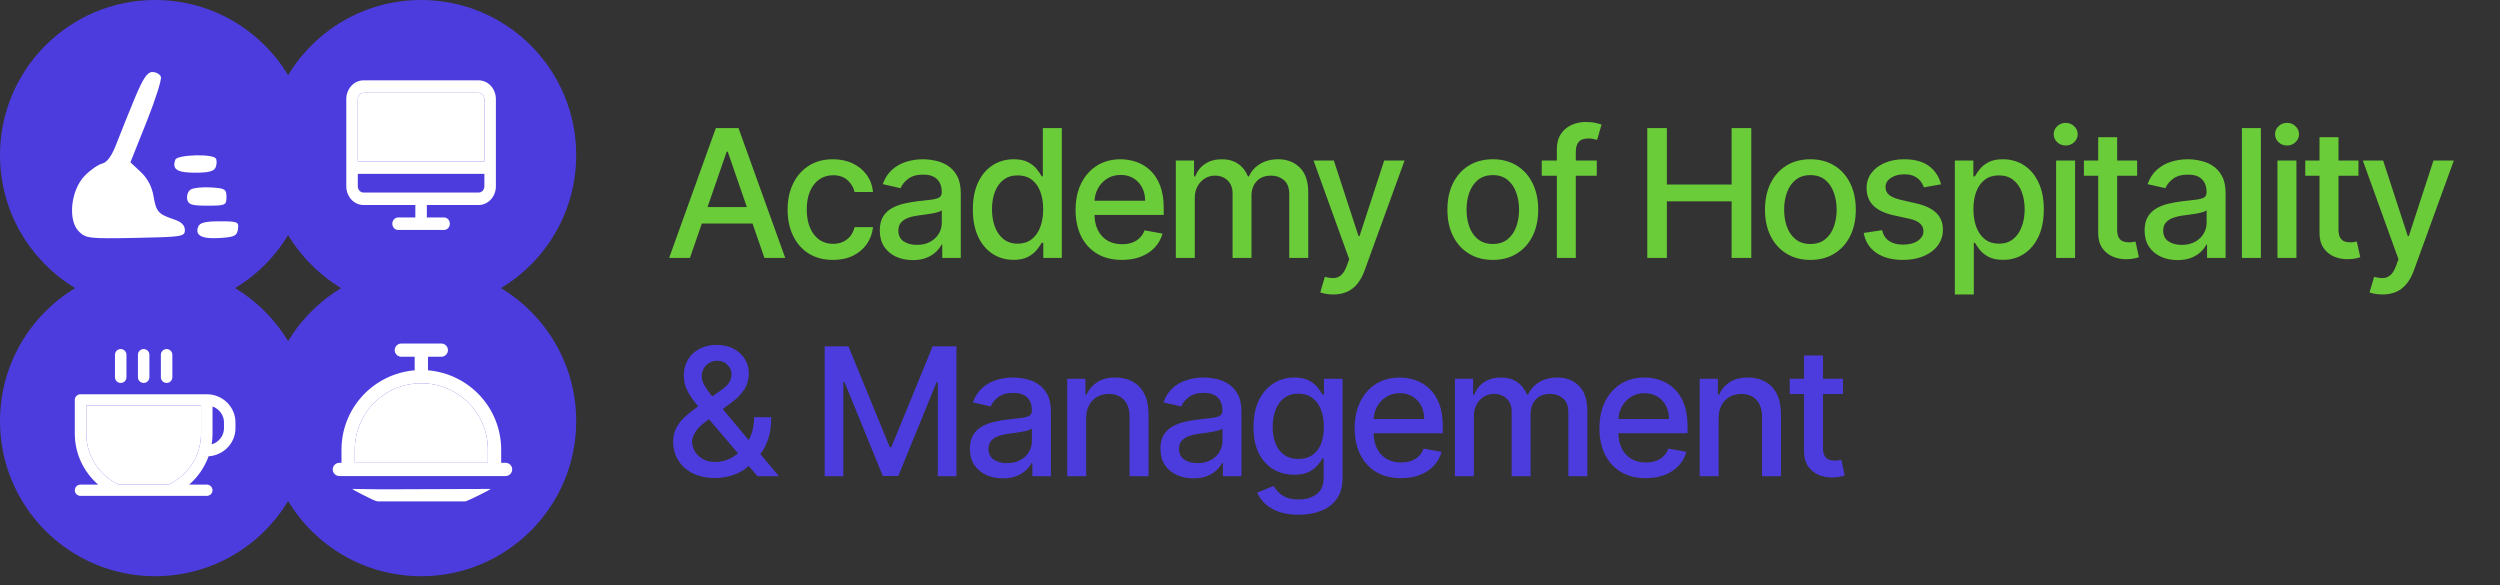 <svg width="252" height="59" viewBox="0 0 252 59" fill="none" xmlns="http://www.w3.org/2000/svg">
<rect x="0" y="0" width="252" height="59" fill="#333333" stroke="none"/>
<circle cx="42.445" cy="42.446" r="15.638" fill="#4C3CDE"/>
<path d="M34.209 47.986H50.96C51.138 47.986 51.309 47.916 51.434 47.79C51.56 47.665 51.631 47.495 51.631 47.318C51.631 47.141 51.56 46.971 51.434 46.846C51.309 46.72 51.138 46.65 50.96 46.65H50.519V45.314C50.516 43.305 49.757 41.369 48.391 39.89C47.025 38.411 45.151 37.496 43.141 37.327V35.962H44.482C44.66 35.962 44.831 35.892 44.956 35.767C45.082 35.642 45.153 35.472 45.153 35.294C45.153 35.117 45.082 34.947 44.956 34.822C44.831 34.697 44.66 34.627 44.482 34.627H40.458C40.28 34.627 40.109 34.697 39.984 34.822C39.858 34.947 39.787 35.117 39.787 35.294C39.787 35.472 39.858 35.642 39.984 35.767C40.109 35.892 40.28 35.962 40.458 35.962H41.799V37.327C39.789 37.496 37.916 38.411 36.55 39.89C35.183 41.369 34.424 43.305 34.422 45.314V46.65H34.209C34.031 46.65 33.861 46.72 33.735 46.846C33.609 46.971 33.538 47.141 33.538 47.318C33.538 47.495 33.609 47.665 33.735 47.79C33.861 47.916 34.031 47.986 34.209 47.986ZM35.763 45.314C35.763 43.542 36.47 41.843 37.727 40.591C38.985 39.338 40.691 38.634 42.47 38.634C44.249 38.634 45.955 39.338 47.213 40.591C48.471 41.843 49.177 43.542 49.177 45.314V46.65H35.763V45.314ZM49.467 49.284C49.341 49.409 47.069 50.543 46.892 50.543H38.245C38.067 50.543 38.004 50.543 37.857 50.486C37.775 50.453 37.443 50.314 37.214 50.2C36.985 50.085 35.611 49.398 35.497 49.284C35.666 49.284 38.154 49.322 38.331 49.322L49.467 49.284Z" fill="white"/>
<path d="M35.763 45.314C35.763 43.542 36.47 41.843 37.727 40.591C38.985 39.338 40.691 38.634 42.47 38.634C44.249 38.634 45.955 39.338 47.213 40.591C48.471 41.843 49.177 43.542 49.177 45.314V46.65H35.763V45.314Z" fill="white"/>
<circle cx="42.445" cy="15.638" r="15.638" fill="#4C3CDE"/>
<path d="M48.245 8.099H36.646C36.184 8.099 35.742 8.298 35.416 8.651C35.089 9.005 34.906 9.484 34.906 9.984V18.78C34.906 19.28 35.089 19.76 35.416 20.113C35.742 20.467 36.184 20.665 36.646 20.665H41.866V21.922H40.126C39.972 21.922 39.824 21.988 39.716 22.106C39.607 22.224 39.546 22.383 39.546 22.55C39.546 22.717 39.607 22.877 39.716 22.994C39.824 23.112 39.972 23.178 40.126 23.178H44.766C44.919 23.178 45.067 23.112 45.176 22.994C45.284 22.877 45.345 22.717 45.345 22.55C45.345 22.383 45.284 22.224 45.176 22.106C45.067 21.988 44.919 21.922 44.766 21.922H43.026V20.665H48.245C48.707 20.665 49.149 20.467 49.476 20.113C49.802 19.76 49.985 19.28 49.985 18.78V9.984C49.985 9.484 49.802 9.005 49.476 8.651C49.149 8.298 48.707 8.099 48.245 8.099ZM36.646 9.356H48.245C48.399 9.356 48.547 9.422 48.655 9.54C48.764 9.658 48.825 9.817 48.825 9.984V16.267H36.066V9.984C36.066 9.817 36.127 9.658 36.236 9.54C36.345 9.422 36.492 9.356 36.646 9.356ZM48.245 19.409H36.646C36.492 19.409 36.345 19.342 36.236 19.224C36.127 19.107 36.066 18.947 36.066 18.78V17.524H48.825V18.78C48.825 18.947 48.764 19.107 48.655 19.224C48.547 19.342 48.399 19.409 48.245 19.409Z" fill="white"/>
<path d="M36.646 9.356H48.245C48.399 9.356 48.547 9.422 48.655 9.54C48.764 9.658 48.825 9.817 48.825 9.984V16.267H36.066V9.984C36.066 9.817 36.127 9.658 36.236 9.54C36.345 9.422 36.492 9.356 36.646 9.356Z" fill="white"/>
<circle cx="15.638" cy="15.638" r="15.638" fill="#4C3CDE"/>
<path fill-rule="evenodd" clip-rule="evenodd" d="M13.568 9.939C12.956 11.412 12.138 13.446 11.75 14.46C11.266 15.728 10.81 16.362 10.288 16.493C9.871 16.598 9.075 17.158 8.52 17.738C7.129 19.193 6.82 22.2 7.946 23.327C8.651 24.033 8.983 24.071 13.664 23.98C18.369 23.888 18.635 23.845 18.635 23.183C18.635 22.716 18.285 22.366 17.586 22.133C15.95 21.587 15.742 21.355 15.477 19.782C15.313 18.811 14.873 17.976 14.186 17.334L13.145 16.36L14.773 12.287C15.668 10.046 16.318 7.999 16.218 7.737C16.118 7.475 15.731 7.261 15.358 7.261C14.844 7.261 14.413 7.906 13.568 9.939ZM17.675 16.097C17.319 17.067 17.84 17.409 19.674 17.409C21.048 17.409 21.585 17.265 21.743 16.853C21.861 16.547 21.868 16.153 21.76 15.978C21.454 15.481 17.863 15.586 17.675 16.097ZM19.212 19.109C18.953 19.279 18.797 19.714 18.867 20.076C18.973 20.624 19.312 20.733 20.911 20.733C22.723 20.733 22.828 20.685 22.828 19.859C22.828 19.068 22.676 18.975 21.256 18.892C20.391 18.842 19.471 18.94 19.212 19.109ZM19.975 22.856C19.636 23.742 20.342 24.107 22.168 23.991C23.634 23.898 23.892 23.771 23.988 23.095C24.092 22.359 23.972 22.308 22.142 22.308C20.688 22.308 20.131 22.449 19.975 22.856Z" fill="white"/>
<circle cx="15.638" cy="42.445" r="15.638" fill="#4C3CDE"/>
<path d="M11.589 38.031V35.754C11.589 35.603 11.65 35.459 11.758 35.352C11.867 35.245 12.014 35.185 12.167 35.185C12.321 35.185 12.468 35.245 12.576 35.352C12.685 35.459 12.746 35.603 12.746 35.754V38.031C12.746 38.182 12.685 38.327 12.576 38.434C12.468 38.541 12.321 38.601 12.167 38.601C12.014 38.601 11.867 38.541 11.758 38.434C11.65 38.327 11.589 38.182 11.589 38.031ZM14.481 38.601C14.634 38.601 14.781 38.541 14.89 38.434C14.998 38.327 15.059 38.182 15.059 38.031V35.754C15.059 35.603 14.998 35.459 14.89 35.352C14.781 35.245 14.634 35.185 14.481 35.185C14.328 35.185 14.181 35.245 14.072 35.352C13.963 35.459 13.903 35.603 13.903 35.754V38.031C13.903 38.182 13.963 38.327 14.072 38.434C14.181 38.541 14.328 38.601 14.481 38.601ZM16.795 38.601C16.948 38.601 17.095 38.541 17.204 38.434C17.312 38.327 17.373 38.182 17.373 38.031V35.754C17.373 35.603 17.312 35.459 17.204 35.352C17.095 35.245 16.948 35.185 16.795 35.185C16.641 35.185 16.494 35.245 16.386 35.352C16.277 35.459 16.216 35.603 16.216 35.754V38.031C16.216 38.182 16.277 38.327 16.386 38.434C16.494 38.541 16.641 38.601 16.795 38.601ZM23.736 42.585V43.154C23.736 43.878 23.455 44.575 22.951 45.103C22.447 45.63 21.758 45.949 21.024 45.994C20.629 47.092 19.957 48.074 19.072 48.847H20.844C20.997 48.847 21.144 48.907 21.253 49.013C21.361 49.12 21.422 49.265 21.422 49.416C21.422 49.567 21.361 49.712 21.253 49.818C21.144 49.925 20.997 49.985 20.844 49.985H8.118C7.965 49.985 7.818 49.925 7.709 49.818C7.601 49.712 7.54 49.567 7.54 49.416C7.54 49.265 7.601 49.12 7.709 49.013C7.818 48.907 7.965 48.847 8.118 48.847H9.893C9.155 48.205 8.563 47.417 8.158 46.534C7.752 45.651 7.542 44.693 7.54 43.724V40.308C7.54 40.157 7.601 40.013 7.709 39.906C7.818 39.799 7.965 39.739 8.118 39.739H20.844C21.611 39.739 22.346 40.039 22.889 40.573C23.431 41.106 23.736 41.83 23.736 42.585ZM20.265 40.877H8.697V43.724C8.699 44.792 9.006 45.839 9.583 46.745C10.159 47.65 10.983 48.379 11.959 48.847H17.003C17.979 48.379 18.803 47.65 19.38 46.745C19.956 45.839 20.263 44.792 20.265 43.724V40.877ZM22.579 42.585C22.579 42.232 22.468 41.888 22.261 41.6C22.053 41.311 21.761 41.093 21.422 40.976V43.724C21.422 44.081 21.393 44.438 21.335 44.791C21.694 44.687 22.009 44.471 22.233 44.176C22.458 43.881 22.579 43.523 22.579 43.154V42.585Z" fill="white"/>
<path d="M20.265 40.877H8.697V43.724C8.699 44.792 9.006 45.839 9.583 46.745C10.159 47.65 10.983 48.379 11.959 48.847H17.003C17.979 48.379 18.803 47.65 19.38 46.745C19.956 45.839 20.263 44.792 20.265 43.724V40.877Z" fill="white"/>
<path d="M69.544 26H67.447L72.158 12.909H74.44L79.151 26H77.055L73.354 15.287H73.251L69.544 26ZM69.896 20.874H76.697V22.535H69.896V20.874ZM83.966 26.198C83.016 26.198 82.197 25.983 81.511 25.553C80.829 25.118 80.305 24.519 79.939 23.756C79.572 22.994 79.389 22.12 79.389 21.136C79.389 20.139 79.577 19.259 79.952 18.496C80.327 17.729 80.855 17.13 81.537 16.7C82.219 16.269 83.022 16.054 83.947 16.054C84.692 16.054 85.357 16.192 85.941 16.47C86.525 16.742 86.996 17.126 87.354 17.62C87.716 18.114 87.931 18.692 87.999 19.352H86.139C86.037 18.892 85.802 18.496 85.436 18.163C85.074 17.831 84.588 17.665 83.979 17.665C83.446 17.665 82.979 17.805 82.579 18.087C82.182 18.364 81.873 18.76 81.652 19.276C81.43 19.787 81.32 20.392 81.32 21.091C81.32 21.807 81.428 22.425 81.645 22.945C81.863 23.465 82.17 23.867 82.566 24.153C82.966 24.438 83.437 24.581 83.979 24.581C84.341 24.581 84.669 24.515 84.963 24.383C85.261 24.246 85.51 24.053 85.711 23.801C85.915 23.55 86.058 23.247 86.139 22.893H87.999C87.931 23.528 87.724 24.095 87.379 24.594C87.034 25.092 86.572 25.484 85.992 25.77C85.417 26.055 84.741 26.198 83.966 26.198ZM92 26.217C91.378 26.217 90.816 26.102 90.313 25.872C89.81 25.638 89.412 25.299 89.117 24.856C88.828 24.413 88.683 23.869 88.683 23.226C88.683 22.672 88.789 22.216 89.002 21.858C89.215 21.5 89.503 21.217 89.865 21.008C90.228 20.799 90.632 20.641 91.08 20.535C91.527 20.428 91.983 20.347 92.448 20.292C93.036 20.224 93.513 20.168 93.879 20.126C94.246 20.079 94.512 20.004 94.678 19.902C94.845 19.8 94.928 19.634 94.928 19.403V19.359C94.928 18.8 94.77 18.368 94.455 18.061C94.144 17.754 93.679 17.601 93.061 17.601C92.418 17.601 91.911 17.744 91.54 18.029C91.174 18.31 90.92 18.624 90.779 18.969L88.983 18.56C89.196 17.963 89.507 17.482 89.916 17.115C90.33 16.744 90.805 16.476 91.342 16.31C91.879 16.139 92.443 16.054 93.036 16.054C93.428 16.054 93.843 16.101 94.282 16.195C94.725 16.284 95.139 16.45 95.522 16.693C95.91 16.936 96.228 17.283 96.475 17.735C96.722 18.183 96.845 18.764 96.845 19.48V26H94.979V24.658H94.902C94.779 24.905 94.593 25.148 94.346 25.386C94.099 25.625 93.781 25.823 93.394 25.981C93.006 26.139 92.541 26.217 92 26.217ZM92.416 24.683C92.944 24.683 93.396 24.579 93.771 24.37C94.15 24.161 94.438 23.889 94.634 23.552C94.834 23.211 94.934 22.847 94.934 22.459V21.193C94.866 21.261 94.734 21.325 94.538 21.385C94.346 21.44 94.127 21.489 93.879 21.532C93.632 21.57 93.392 21.607 93.157 21.641C92.923 21.671 92.727 21.696 92.569 21.717C92.198 21.764 91.86 21.843 91.553 21.954C91.25 22.065 91.007 22.224 90.824 22.433C90.645 22.638 90.556 22.91 90.556 23.251C90.556 23.724 90.73 24.082 91.08 24.325C91.429 24.564 91.874 24.683 92.416 24.683ZM102.166 26.192C101.374 26.192 100.666 25.989 100.044 25.584C99.426 25.175 98.941 24.594 98.587 23.84C98.237 23.081 98.063 22.171 98.063 21.11C98.063 20.049 98.24 19.141 98.593 18.387C98.951 17.633 99.441 17.055 100.063 16.655C100.686 16.254 101.391 16.054 102.179 16.054C102.789 16.054 103.279 16.156 103.649 16.361C104.024 16.561 104.314 16.796 104.519 17.064C104.728 17.332 104.889 17.569 105.005 17.773H105.12V12.909H107.031V26H105.164V24.472H105.005C104.889 24.681 104.723 24.92 104.506 25.188C104.293 25.457 103.999 25.691 103.624 25.891C103.249 26.092 102.763 26.192 102.166 26.192ZM102.588 24.562C103.138 24.562 103.603 24.417 103.982 24.127C104.365 23.833 104.655 23.426 104.851 22.906C105.051 22.386 105.152 21.781 105.152 21.091C105.152 20.409 105.054 19.812 104.858 19.301C104.662 18.79 104.374 18.391 103.995 18.106C103.615 17.82 103.147 17.678 102.588 17.678C102.013 17.678 101.534 17.827 101.15 18.125C100.767 18.423 100.477 18.83 100.281 19.346C100.089 19.861 99.993 20.443 99.993 21.091C99.993 21.747 100.091 22.337 100.287 22.861C100.483 23.386 100.773 23.801 101.157 24.108C101.544 24.41 102.022 24.562 102.588 24.562ZM113.09 26.198C112.123 26.198 111.29 25.991 110.591 25.578C109.896 25.16 109.359 24.575 108.98 23.82C108.605 23.062 108.418 22.173 108.418 21.155C108.418 20.149 108.605 19.263 108.98 18.496C109.359 17.729 109.888 17.13 110.565 16.7C111.247 16.269 112.044 16.054 112.956 16.054C113.51 16.054 114.047 16.146 114.567 16.329C115.087 16.512 115.553 16.8 115.967 17.192C116.38 17.584 116.706 18.093 116.945 18.72C117.183 19.342 117.303 20.098 117.303 20.989V21.666H109.498V20.234H115.43C115.43 19.732 115.327 19.286 115.123 18.898C114.918 18.506 114.631 18.197 114.26 17.972C113.893 17.746 113.463 17.633 112.969 17.633C112.432 17.633 111.963 17.765 111.562 18.029C111.166 18.289 110.859 18.63 110.642 19.052C110.429 19.47 110.322 19.923 110.322 20.413V21.532C110.322 22.188 110.437 22.746 110.668 23.207C110.902 23.667 111.228 24.018 111.646 24.261C112.063 24.5 112.551 24.619 113.109 24.619C113.472 24.619 113.802 24.568 114.1 24.466C114.398 24.359 114.656 24.202 114.874 23.993C115.091 23.784 115.257 23.526 115.372 23.22L117.181 23.546C117.036 24.078 116.776 24.545 116.401 24.945C116.031 25.342 115.564 25.651 115.001 25.872C114.443 26.09 113.806 26.198 113.09 26.198ZM118.523 26V16.182H120.358V17.78H120.479C120.684 17.239 121.018 16.817 121.483 16.514C121.947 16.207 122.503 16.054 123.151 16.054C123.807 16.054 124.357 16.207 124.8 16.514C125.248 16.821 125.578 17.243 125.791 17.78H125.893C126.127 17.256 126.5 16.838 127.012 16.527C127.523 16.212 128.132 16.054 128.84 16.054C129.73 16.054 130.457 16.333 131.02 16.891C131.586 17.45 131.87 18.291 131.87 19.416V26H129.958V19.595C129.958 18.93 129.777 18.449 129.415 18.151C129.053 17.852 128.62 17.703 128.118 17.703C127.495 17.703 127.012 17.895 126.667 18.278C126.321 18.658 126.149 19.146 126.149 19.742V26H124.244V19.474C124.244 18.941 124.078 18.513 123.745 18.189C123.413 17.865 122.98 17.703 122.448 17.703C122.086 17.703 121.751 17.799 121.444 17.991C121.142 18.178 120.897 18.44 120.709 18.777C120.526 19.114 120.434 19.504 120.434 19.947V26H118.523ZM134.388 29.682C134.102 29.682 133.842 29.658 133.608 29.611C133.374 29.569 133.199 29.522 133.084 29.471L133.544 27.905C133.893 27.999 134.205 28.039 134.477 28.026C134.75 28.014 134.991 27.911 135.2 27.72C135.413 27.528 135.6 27.215 135.762 26.78L135.999 26.128L132.406 16.182H134.452L136.938 23.801H137.041L139.527 16.182H141.579L137.533 27.31C137.345 27.822 137.107 28.254 136.817 28.608C136.527 28.966 136.182 29.234 135.781 29.413C135.381 29.592 134.916 29.682 134.388 29.682ZM150.474 26.198C149.554 26.198 148.751 25.987 148.065 25.565C147.378 25.143 146.846 24.553 146.467 23.795C146.087 23.036 145.898 22.15 145.898 21.136C145.898 20.117 146.087 19.227 146.467 18.464C146.846 17.701 147.378 17.109 148.065 16.687C148.751 16.265 149.554 16.054 150.474 16.054C151.395 16.054 152.198 16.265 152.884 16.687C153.57 17.109 154.103 17.701 154.482 18.464C154.861 19.227 155.051 20.117 155.051 21.136C155.051 22.15 154.861 23.036 154.482 23.795C154.103 24.553 153.57 25.143 152.884 25.565C152.198 25.987 151.395 26.198 150.474 26.198ZM150.481 24.594C151.077 24.594 151.572 24.436 151.964 24.121C152.356 23.805 152.646 23.386 152.833 22.861C153.025 22.337 153.121 21.76 153.121 21.129C153.121 20.503 153.025 19.928 152.833 19.403C152.646 18.875 152.356 18.451 151.964 18.131C151.572 17.812 151.077 17.652 150.481 17.652C149.88 17.652 149.381 17.812 148.985 18.131C148.593 18.451 148.301 18.875 148.109 19.403C147.922 19.928 147.828 20.503 147.828 21.129C147.828 21.76 147.922 22.337 148.109 22.861C148.301 23.386 148.593 23.805 148.985 24.121C149.381 24.436 149.88 24.594 150.481 24.594ZM160.957 16.182V17.716H155.409V16.182H160.957ZM156.93 26V15.044C156.93 14.43 157.064 13.921 157.333 13.516C157.601 13.107 157.957 12.803 158.4 12.602C158.843 12.398 159.325 12.296 159.845 12.296C160.228 12.296 160.556 12.327 160.829 12.391C161.102 12.451 161.304 12.506 161.436 12.557L160.989 14.104C160.899 14.079 160.784 14.049 160.644 14.015C160.503 13.977 160.333 13.957 160.132 13.957C159.668 13.957 159.336 14.072 159.135 14.303C158.939 14.533 158.841 14.865 158.841 15.3V26H156.93ZM166.046 26V12.909H168.021V18.598H174.547V12.909H176.529V26H174.547V20.292H168.021V26H166.046ZM182.488 26.198C181.567 26.198 180.764 25.987 180.078 25.565C179.392 25.143 178.859 24.553 178.48 23.795C178.101 23.036 177.911 22.15 177.911 21.136C177.911 20.117 178.101 19.227 178.48 18.464C178.859 17.701 179.392 17.109 180.078 16.687C180.764 16.265 181.567 16.054 182.488 16.054C183.408 16.054 184.211 16.265 184.897 16.687C185.584 17.109 186.116 17.701 186.495 18.464C186.875 19.227 187.064 20.117 187.064 21.136C187.064 22.15 186.875 23.036 186.495 23.795C186.116 24.553 185.584 25.143 184.897 25.565C184.211 25.987 183.408 26.198 182.488 26.198ZM182.494 24.594C183.091 24.594 183.585 24.436 183.977 24.121C184.369 23.805 184.659 23.386 184.846 22.861C185.038 22.337 185.134 21.76 185.134 21.129C185.134 20.503 185.038 19.928 184.846 19.403C184.659 18.875 184.369 18.451 183.977 18.131C183.585 17.812 183.091 17.652 182.494 17.652C181.893 17.652 181.395 17.812 180.998 18.131C180.606 18.451 180.314 18.875 180.123 19.403C179.935 19.928 179.841 20.503 179.841 21.129C179.841 21.76 179.935 22.337 180.123 22.861C180.314 23.386 180.606 23.805 180.998 24.121C181.395 24.436 181.893 24.594 182.494 24.594ZM195.655 18.579L193.923 18.886C193.85 18.664 193.735 18.453 193.578 18.253C193.424 18.053 193.215 17.889 192.951 17.761C192.687 17.633 192.357 17.569 191.96 17.569C191.419 17.569 190.967 17.69 190.605 17.933C190.243 18.172 190.062 18.481 190.062 18.86C190.062 19.188 190.183 19.452 190.426 19.653C190.669 19.853 191.061 20.017 191.602 20.145L193.162 20.503C194.065 20.712 194.739 21.033 195.182 21.468C195.625 21.903 195.847 22.467 195.847 23.162C195.847 23.75 195.676 24.274 195.335 24.734C194.999 25.19 194.528 25.548 193.923 25.808C193.322 26.068 192.625 26.198 191.832 26.198C190.733 26.198 189.836 25.964 189.141 25.495C188.447 25.022 188.021 24.351 187.863 23.482L189.71 23.2C189.825 23.682 190.062 24.046 190.42 24.293C190.778 24.536 191.244 24.658 191.82 24.658C192.446 24.658 192.947 24.528 193.322 24.268C193.697 24.004 193.884 23.682 193.884 23.303C193.884 22.996 193.769 22.738 193.539 22.529C193.313 22.32 192.966 22.163 192.497 22.056L190.835 21.692C189.919 21.483 189.242 21.151 188.803 20.695C188.368 20.239 188.151 19.661 188.151 18.962C188.151 18.383 188.313 17.876 188.636 17.441C188.96 17.006 189.408 16.668 189.979 16.425C190.55 16.178 191.204 16.054 191.941 16.054C193.002 16.054 193.837 16.284 194.447 16.744C195.056 17.2 195.459 17.812 195.655 18.579ZM197.048 29.682V16.182H198.915V17.773H199.074C199.185 17.569 199.345 17.332 199.554 17.064C199.763 16.796 200.052 16.561 200.423 16.361C200.794 16.156 201.284 16.054 201.893 16.054C202.686 16.054 203.393 16.254 204.015 16.655C204.638 17.055 205.125 17.633 205.479 18.387C205.837 19.141 206.016 20.049 206.016 21.11C206.016 22.171 205.839 23.081 205.486 23.84C205.132 24.594 204.646 25.175 204.028 25.584C203.41 25.989 202.705 26.192 201.912 26.192C201.316 26.192 200.828 26.092 200.449 25.891C200.074 25.691 199.78 25.457 199.567 25.188C199.353 24.92 199.189 24.681 199.074 24.472H198.959V29.682H197.048ZM198.921 21.091C198.921 21.781 199.021 22.386 199.221 22.906C199.422 23.426 199.711 23.833 200.091 24.127C200.47 24.417 200.934 24.562 201.484 24.562C202.055 24.562 202.532 24.41 202.916 24.108C203.299 23.801 203.589 23.386 203.785 22.861C203.986 22.337 204.086 21.747 204.086 21.091C204.086 20.443 203.988 19.861 203.792 19.346C203.6 18.83 203.31 18.423 202.922 18.125C202.539 17.827 202.059 17.678 201.484 17.678C200.93 17.678 200.461 17.82 200.078 18.106C199.699 18.391 199.411 18.79 199.215 19.301C199.019 19.812 198.921 20.409 198.921 21.091ZM207.257 26V16.182H209.169V26H207.257ZM208.223 14.667C207.89 14.667 207.605 14.556 207.366 14.335C207.132 14.109 207.015 13.84 207.015 13.529C207.015 13.214 207.132 12.945 207.366 12.724C207.605 12.498 207.89 12.385 208.223 12.385C208.555 12.385 208.838 12.498 209.073 12.724C209.311 12.945 209.431 13.214 209.431 13.529C209.431 13.84 209.311 14.109 209.073 14.335C208.838 14.556 208.555 14.667 208.223 14.667ZM215.423 16.182V17.716H210.06V16.182H215.423ZM211.498 13.829H213.409V23.117C213.409 23.488 213.465 23.767 213.576 23.954C213.686 24.138 213.829 24.264 214.004 24.332C214.183 24.396 214.377 24.428 214.586 24.428C214.739 24.428 214.873 24.417 214.988 24.396C215.103 24.374 215.193 24.357 215.257 24.345L215.602 25.923C215.491 25.966 215.333 26.009 215.129 26.051C214.924 26.098 214.669 26.124 214.362 26.128C213.859 26.136 213.39 26.047 212.956 25.859C212.521 25.672 212.169 25.382 211.901 24.99C211.632 24.598 211.498 24.106 211.498 23.514V13.829ZM219.494 26.217C218.872 26.217 218.31 26.102 217.807 25.872C217.304 25.638 216.906 25.299 216.612 24.856C216.322 24.413 216.177 23.869 216.177 23.226C216.177 22.672 216.283 22.216 216.497 21.858C216.71 21.5 216.997 21.217 217.359 21.008C217.722 20.799 218.126 20.641 218.574 20.535C219.021 20.428 219.477 20.347 219.942 20.292C220.53 20.224 221.007 20.168 221.374 20.126C221.74 20.079 222.006 20.004 222.173 19.902C222.339 19.8 222.422 19.634 222.422 19.403V19.359C222.422 18.8 222.264 18.368 221.949 18.061C221.638 17.754 221.173 17.601 220.555 17.601C219.912 17.601 219.405 17.744 219.034 18.029C218.668 18.31 218.414 18.624 218.274 18.969L216.477 18.56C216.69 17.963 217.001 17.482 217.411 17.115C217.824 16.744 218.299 16.476 218.836 16.31C219.373 16.139 219.938 16.054 220.53 16.054C220.922 16.054 221.337 16.101 221.776 16.195C222.22 16.284 222.633 16.45 223.016 16.693C223.404 16.936 223.722 17.283 223.969 17.735C224.216 18.183 224.34 18.764 224.34 19.48V26H222.473V24.658H222.396C222.273 24.905 222.087 25.148 221.84 25.386C221.593 25.625 221.276 25.823 220.888 25.981C220.5 26.139 220.036 26.217 219.494 26.217ZM219.91 24.683C220.438 24.683 220.89 24.579 221.265 24.37C221.644 24.161 221.932 23.889 222.128 23.552C222.328 23.211 222.428 22.847 222.428 22.459V21.193C222.36 21.261 222.228 21.325 222.032 21.385C221.84 21.44 221.621 21.489 221.374 21.532C221.126 21.57 220.886 21.607 220.651 21.641C220.417 21.671 220.221 21.696 220.063 21.717C219.693 21.764 219.354 21.843 219.047 21.954C218.744 22.065 218.501 22.224 218.318 22.433C218.139 22.638 218.05 22.91 218.05 23.251C218.05 23.724 218.224 24.082 218.574 24.325C218.923 24.564 219.369 24.683 219.91 24.683ZM227.896 12.909V26H225.985V12.909H227.896ZM229.568 26V16.182H231.479V26H229.568ZM230.533 14.667C230.2 14.667 229.915 14.556 229.676 14.335C229.442 14.109 229.325 13.84 229.325 13.529C229.325 13.214 229.442 12.945 229.676 12.724C229.915 12.498 230.2 12.385 230.533 12.385C230.865 12.385 231.149 12.498 231.383 12.724C231.622 12.945 231.741 13.214 231.741 13.529C231.741 13.84 231.622 14.109 231.383 14.335C231.149 14.556 230.865 14.667 230.533 14.667ZM237.733 16.182V17.716H232.37V16.182H237.733ZM233.808 13.829H235.72V23.117C235.72 23.488 235.775 23.767 235.886 23.954C235.997 24.138 236.139 24.264 236.314 24.332C236.493 24.396 236.687 24.428 236.896 24.428C237.049 24.428 237.183 24.417 237.298 24.396C237.414 24.374 237.503 24.357 237.567 24.345L237.912 25.923C237.801 25.966 237.644 26.009 237.439 26.051C237.235 26.098 236.979 26.124 236.672 26.128C236.169 26.136 235.7 26.047 235.266 25.859C234.831 25.672 234.48 25.382 234.211 24.99C233.943 24.598 233.808 24.106 233.808 23.514V13.829ZM240.155 29.682C239.87 29.682 239.61 29.658 239.376 29.611C239.141 29.569 238.966 29.522 238.851 29.471L239.312 27.905C239.661 27.999 239.972 28.039 240.245 28.026C240.518 28.014 240.758 27.911 240.967 27.72C241.18 27.528 241.368 27.215 241.53 26.78L241.766 26.128L238.174 16.182H240.219L242.706 23.801H242.808L245.295 16.182H247.346L243.3 27.31C243.113 27.822 242.874 28.254 242.584 28.608C242.295 28.966 241.949 29.234 241.549 29.413C241.148 29.592 240.684 29.682 240.155 29.682Z" fill="#6BCC39"/>
<path d="M72.094 48.185C71.217 48.185 70.46 48.026 69.825 47.706C69.195 47.386 68.709 46.952 68.368 46.402C68.027 45.848 67.856 45.222 67.856 44.523C67.856 43.99 67.967 43.517 68.189 43.104C68.41 42.686 68.719 42.3 69.116 41.947C69.512 41.593 69.97 41.237 70.49 40.879L72.599 39.39C72.957 39.156 73.237 38.908 73.437 38.648C73.637 38.384 73.737 38.058 73.737 37.67C73.737 37.364 73.605 37.07 73.341 36.788C73.077 36.507 72.723 36.367 72.28 36.367C71.973 36.367 71.702 36.441 71.468 36.59C71.238 36.739 71.057 36.931 70.925 37.166C70.797 37.396 70.733 37.639 70.733 37.894C70.733 38.193 70.814 38.493 70.976 38.795C71.142 39.098 71.355 39.411 71.615 39.735C71.875 40.055 72.148 40.387 72.433 40.732L78.512 48H76.352L71.321 42.087C70.899 41.589 70.507 41.12 70.145 40.681C69.783 40.238 69.489 39.791 69.263 39.339C69.041 38.883 68.93 38.391 68.93 37.862C68.93 37.261 69.067 36.729 69.34 36.264C69.617 35.795 70.002 35.429 70.496 35.165C70.991 34.901 71.57 34.769 72.235 34.769C72.908 34.769 73.486 34.901 73.967 35.165C74.453 35.425 74.826 35.772 75.086 36.207C75.35 36.637 75.482 37.108 75.482 37.619C75.482 38.242 75.327 38.791 75.016 39.269C74.709 39.742 74.285 40.176 73.744 40.572L71.117 42.509C70.605 42.884 70.249 43.255 70.049 43.621C69.853 43.984 69.755 44.267 69.755 44.472C69.755 44.847 69.851 45.194 70.043 45.514C70.239 45.833 70.511 46.089 70.861 46.281C71.215 46.472 71.628 46.568 72.101 46.568C72.587 46.568 73.06 46.464 73.52 46.255C73.984 46.042 74.404 45.737 74.779 45.341C75.158 44.945 75.459 44.469 75.68 43.916C75.902 43.361 76.013 42.742 76.013 42.055H77.739C77.739 42.899 77.643 43.613 77.451 44.197C77.259 44.776 77.027 45.249 76.754 45.616C76.486 45.978 76.232 46.261 75.994 46.466C75.917 46.534 75.844 46.602 75.776 46.67C75.708 46.739 75.636 46.807 75.559 46.875C75.116 47.322 74.579 47.653 73.948 47.866C73.322 48.079 72.704 48.185 72.094 48.185ZM83.126 34.909H85.523L89.691 45.085H89.844L94.012 34.909H96.409V48H94.53V38.527H94.409L90.548 47.981H88.988L85.127 38.521H85.006V48H83.126V34.909ZM101.085 48.217C100.462 48.217 99.9 48.102 99.397 47.872C98.894 47.638 98.496 47.299 98.202 46.856C97.912 46.413 97.767 45.869 97.767 45.226C97.767 44.672 97.874 44.216 98.087 43.858C98.3 43.5 98.588 43.217 98.95 43.008C99.312 42.799 99.717 42.641 100.164 42.535C100.612 42.428 101.068 42.347 101.532 42.292C102.12 42.224 102.597 42.168 102.964 42.126C103.33 42.079 103.597 42.004 103.763 41.902C103.929 41.8 104.012 41.633 104.012 41.403V41.359C104.012 40.8 103.855 40.368 103.539 40.061C103.228 39.754 102.764 39.601 102.146 39.601C101.502 39.601 100.995 39.744 100.624 40.029C100.258 40.31 100.004 40.624 99.864 40.969L98.068 40.56C98.281 39.963 98.592 39.481 99.001 39.115C99.414 38.744 99.889 38.476 100.426 38.31C100.963 38.139 101.528 38.054 102.12 38.054C102.512 38.054 102.928 38.101 103.367 38.195C103.81 38.284 104.223 38.45 104.607 38.693C104.994 38.936 105.312 39.283 105.559 39.735C105.806 40.182 105.93 40.764 105.93 41.48V48H104.063V46.658H103.987C103.863 46.905 103.678 47.148 103.431 47.386C103.183 47.625 102.866 47.823 102.478 47.981C102.09 48.139 101.626 48.217 101.085 48.217ZM101.5 46.683C102.029 46.683 102.48 46.579 102.855 46.37C103.234 46.161 103.522 45.889 103.718 45.552C103.918 45.211 104.019 44.847 104.019 44.459V43.193C103.95 43.261 103.818 43.325 103.622 43.385C103.431 43.44 103.211 43.489 102.964 43.532C102.717 43.57 102.476 43.606 102.242 43.641C102.007 43.67 101.811 43.696 101.654 43.717C101.283 43.764 100.944 43.843 100.637 43.954C100.335 44.065 100.092 44.224 99.909 44.433C99.73 44.638 99.64 44.91 99.64 45.251C99.64 45.724 99.815 46.082 100.164 46.325C100.514 46.564 100.959 46.683 101.5 46.683ZM109.487 42.17V48H107.575V38.182H109.41V39.78H109.531C109.757 39.26 110.111 38.842 110.592 38.527C111.078 38.212 111.69 38.054 112.427 38.054C113.096 38.054 113.682 38.195 114.185 38.476C114.688 38.753 115.078 39.166 115.355 39.716C115.632 40.266 115.77 40.945 115.77 41.755V48H113.859V41.985C113.859 41.273 113.673 40.717 113.303 40.317C112.932 39.912 112.423 39.709 111.775 39.709C111.332 39.709 110.938 39.805 110.592 39.997C110.252 40.189 109.981 40.47 109.781 40.841C109.585 41.207 109.487 41.651 109.487 42.17ZM120.29 48.217C119.668 48.217 119.106 48.102 118.603 47.872C118.1 47.638 117.702 47.299 117.408 46.856C117.118 46.413 116.973 45.869 116.973 45.226C116.973 44.672 117.08 44.216 117.293 43.858C117.506 43.5 117.793 43.217 118.156 43.008C118.518 42.799 118.923 42.641 119.37 42.535C119.817 42.428 120.273 42.347 120.738 42.292C121.326 42.224 121.803 42.168 122.17 42.126C122.536 42.079 122.803 42.004 122.969 41.902C123.135 41.8 123.218 41.633 123.218 41.403V41.359C123.218 40.8 123.06 40.368 122.745 40.061C122.434 39.754 121.969 39.601 121.352 39.601C120.708 39.601 120.201 39.744 119.83 40.029C119.464 40.31 119.21 40.624 119.07 40.969L117.273 40.56C117.487 39.963 117.798 39.481 118.207 39.115C118.62 38.744 119.095 38.476 119.632 38.31C120.169 38.139 120.734 38.054 121.326 38.054C121.718 38.054 122.134 38.101 122.572 38.195C123.016 38.284 123.429 38.45 123.812 38.693C124.2 38.936 124.518 39.283 124.765 39.735C125.012 40.182 125.136 40.764 125.136 41.48V48H123.269V46.658H123.192C123.069 46.905 122.884 47.148 122.636 47.386C122.389 47.625 122.072 47.823 121.684 47.981C121.296 48.139 120.832 48.217 120.29 48.217ZM120.706 46.683C121.234 46.683 121.686 46.579 122.061 46.37C122.44 46.161 122.728 45.889 122.924 45.552C123.124 45.211 123.224 44.847 123.224 44.459V43.193C123.156 43.261 123.024 43.325 122.828 43.385C122.636 43.44 122.417 43.489 122.17 43.532C121.923 43.57 121.682 43.606 121.447 43.641C121.213 43.67 121.017 43.696 120.859 43.717C120.489 43.764 120.15 43.843 119.843 43.954C119.54 44.065 119.298 44.224 119.114 44.433C118.935 44.638 118.846 44.91 118.846 45.251C118.846 45.724 119.021 46.082 119.37 46.325C119.719 46.564 120.165 46.683 120.706 46.683ZM130.898 51.886C130.118 51.886 129.447 51.784 128.884 51.58C128.326 51.375 127.87 51.104 127.516 50.768C127.163 50.431 126.898 50.062 126.724 49.662L128.367 48.984C128.482 49.172 128.635 49.37 128.827 49.579C129.023 49.792 129.287 49.973 129.619 50.122C129.956 50.271 130.389 50.346 130.917 50.346C131.641 50.346 132.24 50.169 132.713 49.815C133.186 49.466 133.423 48.908 133.423 48.141V46.21H133.301C133.186 46.419 133.02 46.651 132.803 46.907C132.59 47.163 132.295 47.384 131.92 47.572C131.545 47.759 131.058 47.853 130.457 47.853C129.681 47.853 128.982 47.672 128.36 47.31C127.742 46.943 127.252 46.404 126.89 45.693C126.532 44.977 126.353 44.097 126.353 43.053C126.353 42.008 126.53 41.114 126.884 40.368C127.242 39.622 127.732 39.051 128.354 38.655C128.976 38.254 129.681 38.054 130.469 38.054C131.079 38.054 131.571 38.156 131.946 38.361C132.321 38.561 132.613 38.795 132.822 39.064C133.035 39.332 133.199 39.569 133.314 39.773H133.455V38.182H135.327V48.217C135.327 49.061 135.131 49.754 134.739 50.295C134.347 50.836 133.817 51.236 133.148 51.496C132.483 51.756 131.733 51.886 130.898 51.886ZM130.879 46.268C131.428 46.268 131.893 46.14 132.272 45.884C132.656 45.624 132.945 45.254 133.141 44.772C133.342 44.286 133.442 43.705 133.442 43.027C133.442 42.367 133.344 41.785 133.148 41.282C132.952 40.779 132.664 40.387 132.285 40.106C131.906 39.82 131.437 39.678 130.879 39.678C130.303 39.678 129.824 39.827 129.44 40.125C129.057 40.419 128.767 40.82 128.571 41.327C128.379 41.834 128.283 42.401 128.283 43.027C128.283 43.67 128.381 44.235 128.577 44.721C128.773 45.207 129.063 45.586 129.447 45.859C129.835 46.131 130.312 46.268 130.879 46.268ZM141.222 48.198C140.255 48.198 139.422 47.992 138.723 47.578C138.028 47.16 137.491 46.575 137.112 45.82C136.737 45.062 136.55 44.173 136.55 43.155C136.55 42.149 136.737 41.263 137.112 40.496C137.491 39.729 138.02 39.13 138.697 38.7C139.379 38.269 140.176 38.054 141.088 38.054C141.642 38.054 142.179 38.146 142.699 38.329C143.219 38.512 143.685 38.8 144.099 39.192C144.512 39.584 144.838 40.093 145.077 40.719C145.315 41.342 145.435 42.098 145.435 42.989V43.666H137.63V42.234H143.562C143.562 41.731 143.459 41.286 143.255 40.898C143.05 40.506 142.763 40.197 142.392 39.972C142.025 39.746 141.595 39.633 141.101 39.633C140.564 39.633 140.095 39.765 139.694 40.029C139.298 40.289 138.991 40.63 138.774 41.052C138.561 41.469 138.454 41.923 138.454 42.413V43.532C138.454 44.188 138.569 44.746 138.8 45.207C139.034 45.667 139.36 46.019 139.778 46.261C140.195 46.5 140.683 46.619 141.241 46.619C141.604 46.619 141.934 46.568 142.232 46.466C142.53 46.359 142.788 46.202 143.006 45.993C143.223 45.784 143.389 45.526 143.504 45.219L145.313 45.545C145.168 46.078 144.908 46.545 144.533 46.945C144.163 47.342 143.696 47.651 143.133 47.872C142.575 48.09 141.938 48.198 141.222 48.198ZM146.655 48V38.182H148.49V39.78H148.611C148.816 39.239 149.15 38.817 149.615 38.514C150.079 38.207 150.635 38.054 151.283 38.054C151.939 38.054 152.489 38.207 152.932 38.514C153.38 38.821 153.71 39.243 153.923 39.78H154.025C154.26 39.256 154.632 38.838 155.144 38.527C155.655 38.212 156.264 38.054 156.972 38.054C157.863 38.054 158.589 38.333 159.152 38.891C159.718 39.45 160.002 40.291 160.002 41.416V48H158.09V41.595C158.09 40.93 157.909 40.449 157.547 40.151C157.185 39.852 156.752 39.703 156.25 39.703C155.627 39.703 155.144 39.895 154.799 40.278C154.453 40.658 154.281 41.146 154.281 41.742V48H152.376V41.474C152.376 40.941 152.21 40.513 151.877 40.189C151.545 39.865 151.113 39.703 150.58 39.703C150.218 39.703 149.883 39.799 149.576 39.991C149.274 40.178 149.029 40.44 148.841 40.777C148.658 41.114 148.566 41.504 148.566 41.947V48H146.655ZM165.895 48.198C164.928 48.198 164.094 47.992 163.396 47.578C162.701 47.16 162.164 46.575 161.785 45.82C161.41 45.062 161.222 44.173 161.222 43.155C161.222 42.149 161.41 41.263 161.785 40.496C162.164 39.729 162.692 39.13 163.37 38.7C164.052 38.269 164.849 38.054 165.761 38.054C166.315 38.054 166.852 38.146 167.371 38.329C167.891 38.512 168.358 38.8 168.771 39.192C169.185 39.584 169.511 40.093 169.749 40.719C169.988 41.342 170.107 42.098 170.107 42.989V43.666H162.303V42.234H168.234C168.234 41.731 168.132 41.286 167.928 40.898C167.723 40.506 167.435 40.197 167.065 39.972C166.698 39.746 166.268 39.633 165.773 39.633C165.236 39.633 164.768 39.765 164.367 40.029C163.971 40.289 163.664 40.63 163.447 41.052C163.234 41.469 163.127 41.923 163.127 42.413V43.532C163.127 44.188 163.242 44.746 163.472 45.207C163.707 45.667 164.033 46.019 164.45 46.261C164.868 46.5 165.356 46.619 165.914 46.619C166.276 46.619 166.607 46.568 166.905 46.466C167.203 46.359 167.461 46.202 167.678 45.993C167.896 45.784 168.062 45.526 168.177 45.219L169.986 45.545C169.841 46.078 169.581 46.545 169.206 46.945C168.835 47.342 168.369 47.651 167.806 47.872C167.248 48.09 166.611 48.198 165.895 48.198ZM173.239 42.17V48H171.328V38.182H173.162V39.78H173.284C173.51 39.26 173.863 38.842 174.345 38.527C174.831 38.212 175.442 38.054 176.179 38.054C176.848 38.054 177.434 38.195 177.937 38.476C178.44 38.753 178.83 39.166 179.107 39.716C179.384 40.266 179.522 40.945 179.522 41.755V48H177.611V41.985C177.611 41.273 177.426 40.717 177.055 40.317C176.684 39.912 176.175 39.709 175.527 39.709C175.084 39.709 174.69 39.805 174.345 39.997C174.004 40.189 173.733 40.47 173.533 40.841C173.337 41.207 173.239 41.651 173.239 42.17ZM185.769 38.182V39.716H180.406V38.182H185.769ZM181.844 35.83H183.755V45.117C183.755 45.488 183.811 45.767 183.921 45.955C184.032 46.138 184.175 46.264 184.35 46.332C184.529 46.396 184.723 46.428 184.931 46.428C185.085 46.428 185.219 46.417 185.334 46.396C185.449 46.374 185.539 46.357 185.602 46.344L185.948 47.923C185.837 47.966 185.679 48.008 185.475 48.051C185.27 48.098 185.014 48.124 184.708 48.128C184.205 48.136 183.736 48.047 183.301 47.859C182.867 47.672 182.515 47.382 182.247 46.99C181.978 46.598 181.844 46.106 181.844 45.514V35.83Z" fill="#4C3CDE"/>
</svg>
